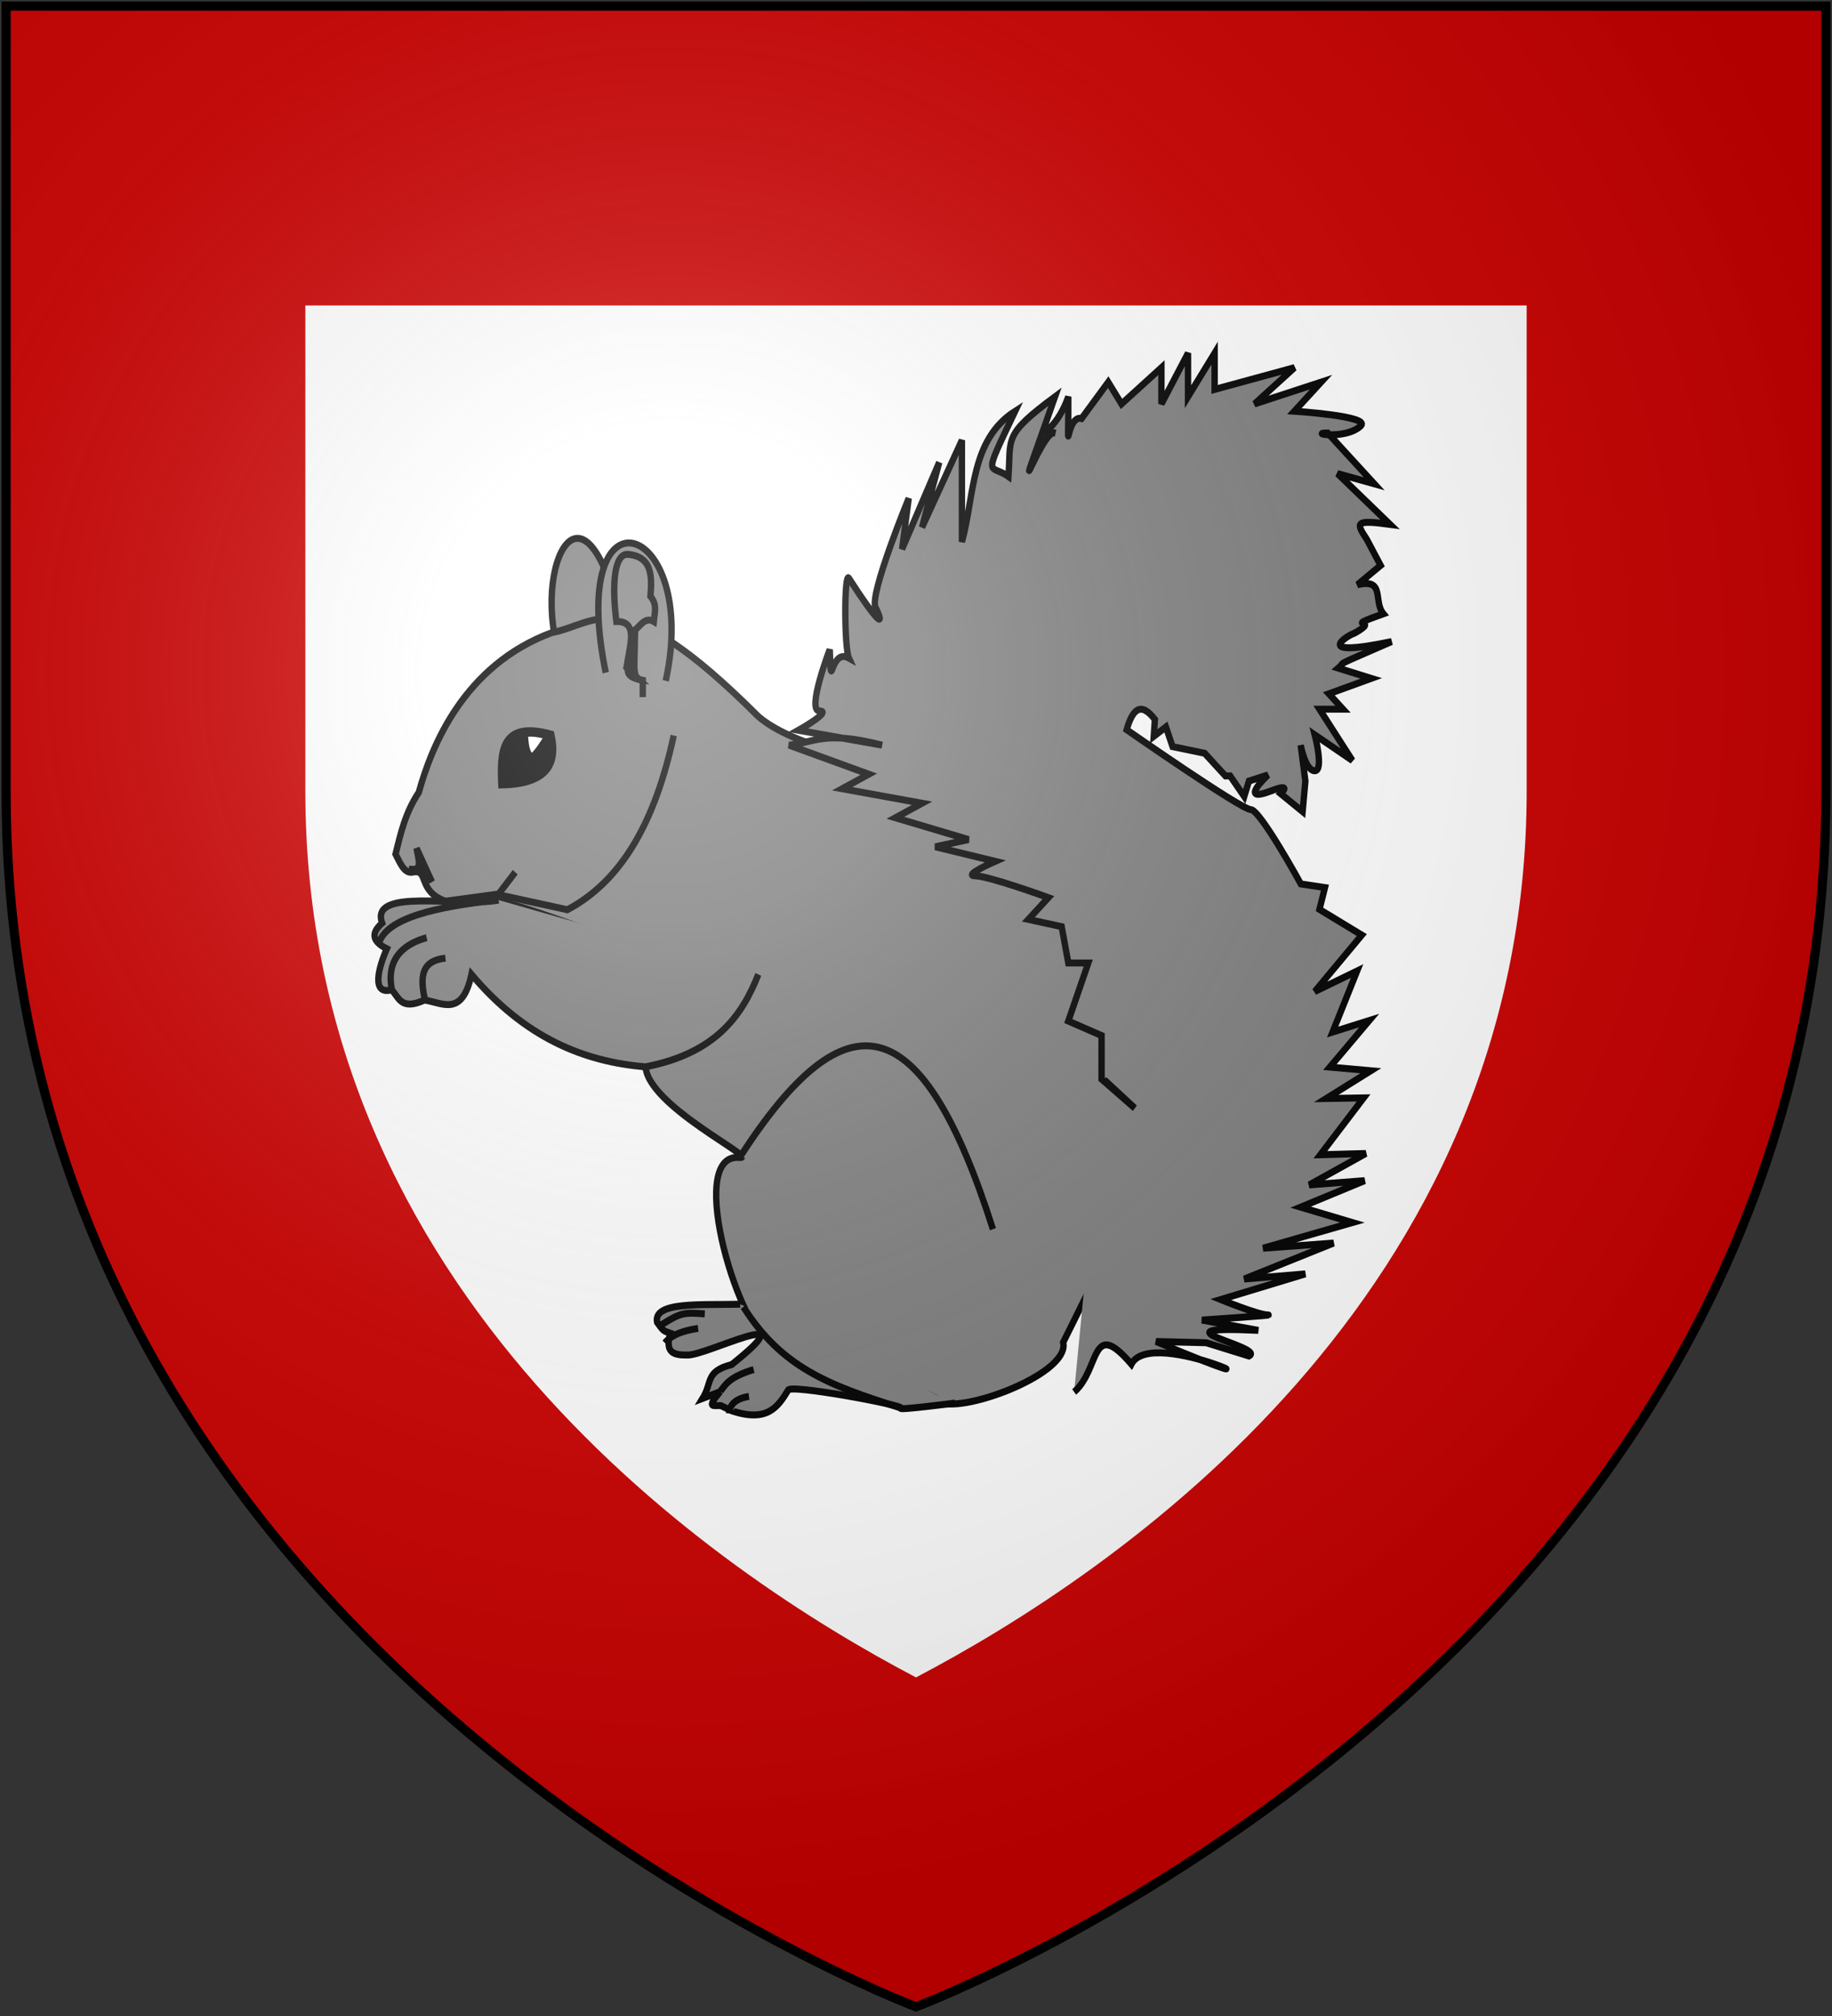 <?xml version="1.0" encoding="UTF-8" standalone="no"?>
<svg
   xmlns:dc="http://purl.org/dc/elements/1.1/"
   xmlns:cc="http://creativecommons.org/ns#"
   xmlns:rdf="http://www.w3.org/1999/02/22-rdf-syntax-ns#"
   xmlns:svg="http://www.w3.org/2000/svg"
   xmlns="http://www.w3.org/2000/svg"
   xmlns:xlink="http://www.w3.org/1999/xlink"
   xmlns:sodipodi="http://sodipodi.sourceforge.net/DTD/sodipodi-0.dtd"
   xmlns:inkscape="http://www.inkscape.org/namespaces/inkscape"
   width="600"
   height="660"
   id="svg2"
   version="1.1"
   inkscape:version="0.48.2 r9819"
   sodipodi:docname="House_Graves.svg">
  <rect width="100%" height="100%" fill="#333333" stroke="none"/>
  <sodipodi:namedview
     pagecolor="#ffffff"
     bordercolor="#666666"
     borderopacity="1"
     objecttolerance="10"
     gridtolerance="10"
     guidetolerance="10"
     inkscape:pageopacity="0"
     inkscape:pageshadow="2"
     inkscape:window-width="1366"
     inkscape:window-height="715"
     id="namedview22"
     showgrid="false"
     inkscape:zoom="0.71515154"
     inkscape:cx="110.34171"
     inkscape:cy="310.18016"
     inkscape:window-x="-8"
     inkscape:window-y="-8"
     inkscape:window-maximized="1"
     inkscape:current-layer="layer2" />
  <defs
     id="defs4">
    <radialGradient
       id="rg"
       gradientUnits="userSpaceOnUse"
       cx="220"
       cy="220"
       r="405">
      <stop
         style="stop-color:#fff;stop-opacity:.3"
         offset="0"
         id="stop7" />
      <stop
         style="stop-color:#fff;stop-opacity:.2"
         offset=".2"
         id="stop9" />
      <stop
         style="stop-color:#666;stop-opacity:.1"
         offset=".6"
         id="stop11" />
      <stop
         style="stop-color:#000;stop-opacity:.13"
         offset="1"
         id="stop13" />
    </radialGradient>
    <path
       id="shield"
       d="m2,2v257c0,286 298,398 298,398c0,0 298-112 298-398V2z" />
    <radialGradient
       inkscape:collect="always"
       xlink:href="#rg-7"
       id="radialGradient3055-1"
       gradientUnits="userSpaceOnUse"
       cx="220"
       cy="220"
       r="405" />
    <radialGradient
       id="rg-7"
       gradientUnits="userSpaceOnUse"
       cx="220"
       cy="220"
       r="405">
      <stop
         style="stop-color:#fff;stop-opacity:.3"
         offset="0"
         id="stop7-4" />
      <stop
         style="stop-color:#fff;stop-opacity:.2"
         offset=".2"
         id="stop9-0" />
      <stop
         style="stop-color:#666;stop-opacity:.1"
         offset=".6"
         id="stop11-9" />
      <stop
         style="stop-color:#000;stop-opacity:.13"
         offset="1"
         id="stop13-4" />
    </radialGradient>
    <radialGradient
       r="405"
       cy="220"
       cx="220"
       gradientUnits="userSpaceOnUse"
       id="radialGradient3074"
       xlink:href="#rg-7"
       inkscape:collect="always" />
  </defs>
  <g
     inkscape:groupmode="layer"
     id="layer2"
     inkscape:label="Elements"
     style="display:inline">
    <use
       height="1052.362"
       width="744.094"
       y="0"
       x="0"
       style="fill:#ffffff"
       id="background"
       xlink:href="#shield"
       transform="matrix(-1,0,0,1,600,0)" />
    <g
       style="stroke:#000000;stroke-width:4.136;stroke-miterlimit:4;stroke-opacity:1;stroke-dasharray:none"
       transform="matrix(0.504,0,0,0.55,1108.649,-373.204)"
       id="g18035">
      <g
         style="fill:#e20909;fill-opacity:1;stroke:#000000;stroke-width:4.136;stroke-miterlimit:4;stroke-opacity:1;stroke-dasharray:none"
         id="g18037"
         transform="translate(-2175.306,-40.583)">
        <g
           style="fill:#e20909;fill-opacity:1;stroke:#000000;stroke-width:4.136;stroke-miterlimit:4;stroke-opacity:1;stroke-dasharray:none"
           id="g18039">
          <path
             inkscape:connector-curvature="0"
             sodipodi:nodetypes="cc"
             id="path18041"
             d="m 379.457,1090.772 c -24.977,-102.568 -62.588,-28.545 -36.669,27.501"
             style="fill:#7f7f7f;fill-opacity:1;fill-rule:evenodd;stroke:#000000;stroke-width:4.136;stroke-linecap:butt;stroke-linejoin:miter;stroke-miterlimit:4;stroke-opacity:1;stroke-dasharray:none" />
          <path
             inkscape:connector-curvature="0"
             sodipodi:nodetypes="ccccccccccccc"
             id="path18043"
             d="m 440.832,1293.163 c -22.327,4.369 -121.047,-36.274 -143.375,-37.563 l 2.161,-4.321 10.804,-12.964 -10.804,12.964 -34.571,4.321 c -18.799,-6.337 -10.311,-19.71 -21.607,-17.286 -5.447,0.767 -8.178,-6.289 -10.804,-10.804 3.343,-12.244 6.208,-24.488 15.125,-36.732 8.197,-27.251 29.114,-75.597 86.428,-95.071 29.778,-5.073 44.177,-32.516 133.964,49.696 11.914,9.754 34.501,17.215 45.375,19.446 l 2.161,-0.72"
             style="fill:#7f7f7f;fill-opacity:1;fill-rule:evenodd;stroke:#000000;stroke-width:4.136;stroke-linecap:butt;stroke-linejoin:miter;stroke-miterlimit:4;stroke-opacity:1;stroke-dasharray:none" />
          <path
             inkscape:connector-curvature="0"
             sodipodi:nodetypes="cscsccc"
             id="path18045"
             d="m 395.047,1353.136 c 0,23.88 74.591,56.126 61.114,55.003 -36.652,-3.056 2.206,110.005 21.39,110.005 0,0 105.574,30.884 106.95,33.613 6.063,12.028 87.025,-13.491 81.995,-33.613 l 19.862,-36.669 c 76.928,-230.856 -68.618,-257.546 -171.119,-316.774"
             style="fill:#7f7f7f;fill-opacity:1;fill-rule:evenodd;stroke:#000000;stroke-width:4.136;stroke-linecap:butt;stroke-linejoin:miter;stroke-miterlimit:4;stroke-opacity:1;stroke-dasharray:none" />
          <path
             inkscape:connector-curvature="0"
             sodipodi:nodetypes="ccccccccc"
             id="path18047"
             d="m 468.384,1299.152 c -10.797,25.159 -28.275,46.977 -73.337,55.003 -40.236,-3.037 -78.571,-17.486 -113.061,-55.003 -6.052,25.761 -19.068,16.702 -30.557,15.278 -15.606,6.439 -16.525,-1.81 -21.39,-6.111 -13.37,3.226 -8.474,-13.27 -3.056,-24.446 -10.977,-5.093 -9.272,-10.186 -3.056,-15.278 -8.423,-21.398 50.387,-9.18 75.691,-13.715 l 0,0"
             style="fill:#7f7f7f;fill-opacity:1;fill-rule:evenodd;stroke:#000000;stroke-width:4.136;stroke-linecap:butt;stroke-linejoin:miter;stroke-miterlimit:4;stroke-opacity:1;stroke-dasharray:none" />
          <path
             inkscape:connector-curvature="0"
             sodipodi:nodetypes="cscccccccccc"
             id="path18049"
             d="m 596.214,1554.303 c 0,0 -37.856,4.457 -35.141,3.056 3.056,-1.576 -73.337,-14.653 -73.337,-10.695 -6.571,9.726 -13.219,19.376 -36.668,12.223 l -7.006,-3.056 c -4.763,-0.33 -9.98,1.956 -0.524,-8.272 l -11.328,3.951 c 6.384,-9.54 1.535,-16.054 18.858,-20.124 50.859,-37.208 -17.695,-4.758 -29.01,-5.697 -8.036,0.114 -14.807,-1.038 -10.804,-12.964 -4.322,-1.44 -4.216,-0.825 -8.643,-6.482 -2.812,-12.662 29.317,-10.126 54.018,-10.804"
             style="fill:#7f7f7f;fill-opacity:1;fill-rule:evenodd;stroke:#000000;stroke-width:4.136;stroke-linecap:butt;stroke-linejoin:miter;stroke-miterlimit:4;stroke-opacity:1;stroke-dasharray:none" />
          <path
             inkscape:connector-curvature="0"
             sodipodi:nodetypes="cc"
             id="path18051"
             d="m 408.224,1124.385 c 22.7,-95.784 -64.868,-120.422 -38.983,-4.846"
             style="fill:#7f7f7f;fill-opacity:1;fill-rule:evenodd;stroke:#000000;stroke-width:4.136;stroke-linecap:butt;stroke-linejoin:miter;stroke-miterlimit:4;stroke-opacity:1;stroke-dasharray:none" />
          <path
             inkscape:connector-curvature="0"
             sodipodi:nodetypes="ccc"
             id="path18053"
             d="m 301.059,1251.999 43.214,8.643 c 35.137,-17.003 57.041,-52.146 69.143,-103.714"
             style="fill:#7f7f7f;fill-opacity:1;fill-rule:evenodd;stroke:#000000;stroke-width:4.136;stroke-linecap:butt;stroke-linejoin:miter;stroke-miterlimit:4;stroke-opacity:1;stroke-dasharray:none" />
          <path
             inkscape:connector-curvature="0"
             sodipodi:nodetypes="cc"
             id="path18055"
             d="M 620.844,1450.784 C 574.748,1318.26 525.772,1309.618 456.63,1407.57"
             style="fill:#7f7f7f;fill-opacity:1;fill-rule:evenodd;stroke:#000000;stroke-width:4.136;stroke-linecap:butt;stroke-linejoin:miter;stroke-miterlimit:4;stroke-opacity:1;stroke-dasharray:none" />
          <path
             inkscape:connector-curvature="0"
             sodipodi:nodetypes="cc"
             id="path18057"
             d="m 560.344,1557.029 c -46.99,-13.509 -76.923,-24.215 -101.662,-59.975"
             style="fill:#7f7f7f;fill-opacity:1;fill-rule:evenodd;stroke:#000000;stroke-width:4.136;stroke-linecap:butt;stroke-linejoin:miter;stroke-miterlimit:4;stroke-opacity:1;stroke-dasharray:none" />
          <path
             inkscape:connector-curvature="0"
             sodipodi:nodetypes="cccccccscccccccccccccccccccccccscccccccccccsccccscccccccccccccccccsccccccccccccccccccccccccssccsccccccccccscccccccccc"
             id="path18059"
             d="m 673.61,1547.682 c 17.025,-13.252 10.577,-45.007 37.193,-16.544 13.556,-24.084 121.301,27.272 16.02,-13.489 l 32.564,0.741 27.808,7.902 c 11.936,-5.251 -67.792,-18.382 6.111,-15.278 l -36.668,-6.111 c 0,0 48.891,-3.056 42.78,-3.056 -6.111,0 -30.557,-9.167 -30.557,-9.167 l 55.003,-15.278 -39.724,3.056 58.058,-21.39 -45.836,3.056 58.058,-15.278 -33.613,-9.167 41.578,-15.765 -35.991,2.531 36.732,-18.705 -29.508,0.741 28.089,-33.83 -24.292,0.371 28.984,-16.544 -26.606,-2.161 25.558,-27.718 -23.768,6.853 15.893,-36.335 -27.501,12.223 30.557,-33.613 -27.501,-15.278 3.554,-12.991 -15.649,-2.161 c 0,0 -26.453,-44.263 -32.564,-44.263 -6.111,0 -80.624,-47.536 -80.624,-47.536 3.686,-11.74 8.916,-17.303 18.334,-6.111 l -0.741,10.062 7.901,-5.587 4.321,11.699 20.866,3.951 13.489,13.489 3.056,0 9.167,12.223 3.056,-9.167 12.376,-3.644 c 0,0 -20.55,17.51 2.378,9.384 14.018,-4.968 5.894,1.79 5.894,1.79 l 14.23,10.65 1.79,-18.181 -3.056,-21.39 c 0,0 3.056,15.278 9.167,15.278 6.111,0 -1e-5,-21.39 -1e-5,-21.39 l 24.446,15.279 -21.39,-30.557 15.279,0 -9.167,-9.167 27.501,-9.167 -21.39,-6.111 c 5.949,-4.699 -5.843,0.415 34.661,-15.803 -52.742,10.141 -28.854,-3.687 -24.011,-5.063 18.646,-9.589 -10.627,-1.892 18.641,-11.481 -6.768,-7.492 1.434,-21.311 -16.851,-17.286 l 15.061,-11.481 -8.95,-15.496 c -7.373,-10.186 -7.675,-11.729 15.061,-8.95 l -34.137,-30.25 23.875,6.1 -30.25,-30.25 c -13.184,0 11.853,4.321 21.607,-4.321 6.469,-5.732 -43.214,-8.643 -43.214,-8.643 l 17.286,-17.286 -43.214,12.964 25.928,-21.607 -51.857,12.964 0,-21.607 -17.286,25.928 0,-25.928 -17.286,30.25 0,-21.607 -25.928,21.607 -8.643,-12.964 -17.286,21.607 c -10.901,-2.492 -8.48,32.478 -8.643,-12.964 -9.041,23.446 -22.435,20.995 -8.643,21.607 -8.173,-3.821 -33.3,65.159 0,-21.607 -34.021,23.048 -28.482,24.488 -30.25,47.536 -12.141,-8.025 -17.503,3.098 4.321,-38.893 -29.256,17.062 -26.269,50.246 -34.571,77.785 l 0,-60.5 -25.928,51.857 11.174,-38.676 -24.139,51.64 4.321,-30.25 c 0,0 -25.663,57.189 -21.607,64.821 6.662,12.537 1.531,9.623 -17.286,-17.286 -3.082,-4.408 -3.065,41.406 0,47.536 -12.645,-6.4 -11.106,23.96 -12.44,-5.063 0,0 -15.279,36.578 -6.636,36.578 8.643,0 -13.706,11.481 -13.706,11.481 l 54.388,8.86 c -37.865,-8.849 -43.611,-1.639 -60.5,0 l 51.857,17.286 -17.286,8.643 51.857,8.643 -17.286,8.643 47.536,12.964 -21.607,4.321 38.893,8.643 c 0,0 -21.607,8.643 -12.964,8.643 8.643,0 47.536,12.964 47.536,12.964 l -12.964,12.964 21.607,4.321 4.321,21.607 12.964,0 -12.964,34.571 21.607,8.643 -10e-6,25.928 21.607,17.286 -19.817,-16.851"
             style="fill:#7f7f7f;fill-opacity:1;fill-rule:evenodd;stroke:#000000;stroke-width:4.136;stroke-linecap:butt;stroke-linejoin:miter;stroke-miterlimit:4;stroke-opacity:1;stroke-dasharray:none" />
          <g
             transform="translate(-1028.497,907.497)"
             style="fill:#e20909;fill-opacity:1;stroke:#000000;stroke-width:4.136;stroke-miterlimit:4;stroke-opacity:1;stroke-dasharray:none"
             id="g18061">
            <path
               inkscape:connector-curvature="0"
               style="fill:#7f7f7f;fill-opacity:1;fill-rule:evenodd;stroke:#000000;stroke-width:4.136;stroke-linecap:butt;stroke-linejoin:miter;stroke-miterlimit:4;stroke-opacity:1;stroke-dasharray:none"
               d="m 1293.581,381.963 c -11.935,1.306 -17.822,6.5 -13.489,24.075"
               id="path18063"
               sodipodi:nodetypes="cc" />
            <path
               inkscape:connector-curvature="0"
               style="fill:#7f7f7f;fill-opacity:1;fill-rule:evenodd;stroke:#000000;stroke-width:4.136;stroke-linecap:butt;stroke-linejoin:miter;stroke-miterlimit:4;stroke-opacity:1;stroke-dasharray:none"
               d="m 1281.358,369.74 c -21.133,5.518 -25.664,18.011 -22.47,31.637"
               id="path18065"
               sodipodi:nodetypes="cc" />
          </g>
          <path
             inkscape:connector-curvature="0"
             sodipodi:nodetypes="cccc"
             id="path18067"
             d="m 298.538,1254.88 c -38.802,3.872 -72.269,10.601 -76.705,25.928 l 0,0 0,0"
             style="fill:#7f7f7f;fill-opacity:1;fill-rule:evenodd;stroke:#000000;stroke-width:4.136;stroke-linecap:butt;stroke-linejoin:miter;stroke-miterlimit:4;stroke-opacity:1;stroke-dasharray:none" />
          <path
             inkscape:connector-curvature="0"
             sodipodi:nodetypes="cc"
             id="path18069"
             d="m 465.36,1534.331 c -15.255,4.321 -18.245,8.643 -21.607,12.964"
             style="fill:#7f7f7f;fill-opacity:1;fill-rule:evenodd;stroke:#000000;stroke-width:4.136;stroke-linecap:butt;stroke-linejoin:miter;stroke-miterlimit:4;stroke-opacity:1;stroke-dasharray:none" />
          <path
             inkscape:connector-curvature="0"
             sodipodi:nodetypes="cc"
             id="path18071"
             d="m 462.304,1550.351 c -8.571,1.236 -12.538,4.774 -12.964,10.083"
             style="fill:#7f7f7f;fill-opacity:1;fill-rule:evenodd;stroke:#000000;stroke-width:4.136;stroke-linecap:butt;stroke-linejoin:miter;stroke-miterlimit:4;stroke-opacity:1;stroke-dasharray:none" />
          <path
             inkscape:connector-curvature="0"
             sodipodi:nodetypes="cc"
             id="path18073"
             d="m 433.582,1501.2 c -12.964,-0.769 -15.125,-1.138 -28.089,6.482"
             style="fill:#7f7f7f;fill-opacity:1;fill-rule:evenodd;stroke:#000000;stroke-width:4.136;stroke-linecap:butt;stroke-linejoin:miter;stroke-miterlimit:4;stroke-opacity:1;stroke-dasharray:none" />
          <path
             inkscape:connector-curvature="0"
             sodipodi:nodetypes="cc"
             id="path18075"
             d="m 429.261,1509.843 c -8.859,1.224 -16.794,3.373 -21.607,8.643"
             style="fill:#7f7f7f;fill-opacity:1;fill-rule:evenodd;stroke:#000000;stroke-width:4.136;stroke-linecap:butt;stroke-linejoin:miter;stroke-miterlimit:4;stroke-opacity:1;stroke-dasharray:none" />
        </g>
        <g
           style="fill:#7f7f7f;fill-opacity:1;stroke:#000000;stroke-width:4.136;stroke-miterlimit:4;stroke-opacity:1;stroke-dasharray:none"
           transform="translate(1.244,-1.398)"
           id="g18077" />
      </g>
      <g
         style="stroke:#000000;stroke-width:4.136;stroke-miterlimit:4;stroke-opacity:1;stroke-dasharray:none"
         transform="translate(-2173.502,-680)"
         id="g18079">
        <g
           style="stroke:#000000;stroke-width:4.136;stroke-miterlimit:4;stroke-opacity:1;stroke-dasharray:none"
           id="g18081"
           transform="translate(-0.833,640)">
          <g
             style="stroke:#000000;stroke-width:4.136;stroke-miterlimit:4;stroke-opacity:1;stroke-dasharray:none"
             transform="translate(0.829,-1.398)"
             id="g18083">
            <path
               inkscape:connector-curvature="0"
               sodipodi:nodetypes="ccc"
               id="path18085"
               d="m 299.618,1187.177 c 30.055,-0.458 36.828,-12.556 32.411,-30.25 -32.878,-8.312 -33.42,10.322 -32.411,30.25 z"
               style="fill:#000000;fill-opacity:1;fill-rule:evenodd;stroke:#000000;stroke-width:4.136;stroke-linecap:butt;stroke-linejoin:miter;stroke-miterlimit:4;stroke-opacity:1;stroke-dasharray:none" />
            <path
               inkscape:connector-curvature="0"
               sodipodi:nodetypes="cccc"
               id="path18087"
               d="m 314.743,1156.928 c 2.468,-0.927 6.922,-0.86 15.125,1.08 -3.601,5.343 -7.202,10.454 -10.804,12.964 -3.572,-3.63 -3.63,-7.534 -4.321,-14.045 z"
               style="fill:#ffffff;fill-opacity:1;fill-rule:evenodd;stroke:#000000;stroke-width:4.136;stroke-linecap:butt;stroke-linejoin:miter;stroke-miterlimit:4;stroke-opacity:1;stroke-dasharray:none" />
          </g>
          <path
             inkscape:connector-curvature="0"
             sodipodi:nodetypes="ccccccccc"
             id="path18089"
             d="m 386.786,1116.88 0.54,-23.38 c 3.131,-2.07 6.473,-8.043 12.161,-5 0.507,-5 2.467,-10 -2.161,-15 1.119,-12.412 0.875,-23.917 -15,-25 -8.345,-0.024 -10.272,17.111 -7.161,40 14.7,-0.356 8.354,14.76 7.161,25 1.273,3.562 -3.159,7.758 10,10 l 0,10"
             style="fill:none;stroke:#000000;stroke-width:4.136;stroke-linecap:butt;stroke-linejoin:miter;stroke-miterlimit:4;stroke-opacity:1;stroke-dasharray:none" />
          <path
             inkscape:connector-curvature="0"
             sodipodi:nodetypes="cccc"
             id="path18091"
             d="m 390,1123 -8.241,-7.161 4.321,-18.92 C 387.324,1106.099 385.049,1122.316 390,1123 z"
             style="fill:#000000;fill-opacity:1;fill-rule:evenodd;stroke:#000000;stroke-width:4.136;stroke-linecap:butt;stroke-linejoin:miter;stroke-miterlimit:4;stroke-opacity:1;stroke-dasharray:none" />
        </g>
        <path
           inkscape:connector-curvature="0"
           sodipodi:nodetypes="cccc"
           id="path18093"
           d="m 254.5,1883.5 -10,-20 c 0.994,6.13 4.779,14.353 -5.138,12.299 4.822,1 8.998,-2.529 15.138,7.701 z"
           style="fill:#000000;fill-opacity:1;fill-rule:evenodd;stroke:#000000;stroke-width:4.136;stroke-linecap:butt;stroke-linejoin:miter;stroke-miterlimit:4;stroke-opacity:1;stroke-dasharray:none" />
      </g>
    </g>
    <path
       id="bordure"
       d="m 2,2 0,257 c 0,286 298,398 298,398 0,0 298,-112 298,-398 L 598,2 2,2 z m 98,98 400,0 0,159 C 500,424.406 365.107,515.018 300,549.154 234.893,515.018 100,424.406 100,259 l 0,-159 z"
       style="fill:#cc0000"
       inkscape:connector-curvature="0" />
  </g>
  <g
     inkscape:groupmode="layer"
     id="layer1"
     inkscape:label="Cover"
     style="display:inline"
     sodipodi:insensitive="true">
    <path
       d="m 2,2 v 257 c 0,286 298,398 298,398 0,0 298,-112 298,-398 V 2 z"
       id="shine"
       inkscape:connector-curvature="0"
       style="fill:url(#radialGradient3074);stroke:#000000;stroke-width:3" />
  </g>
</svg>

